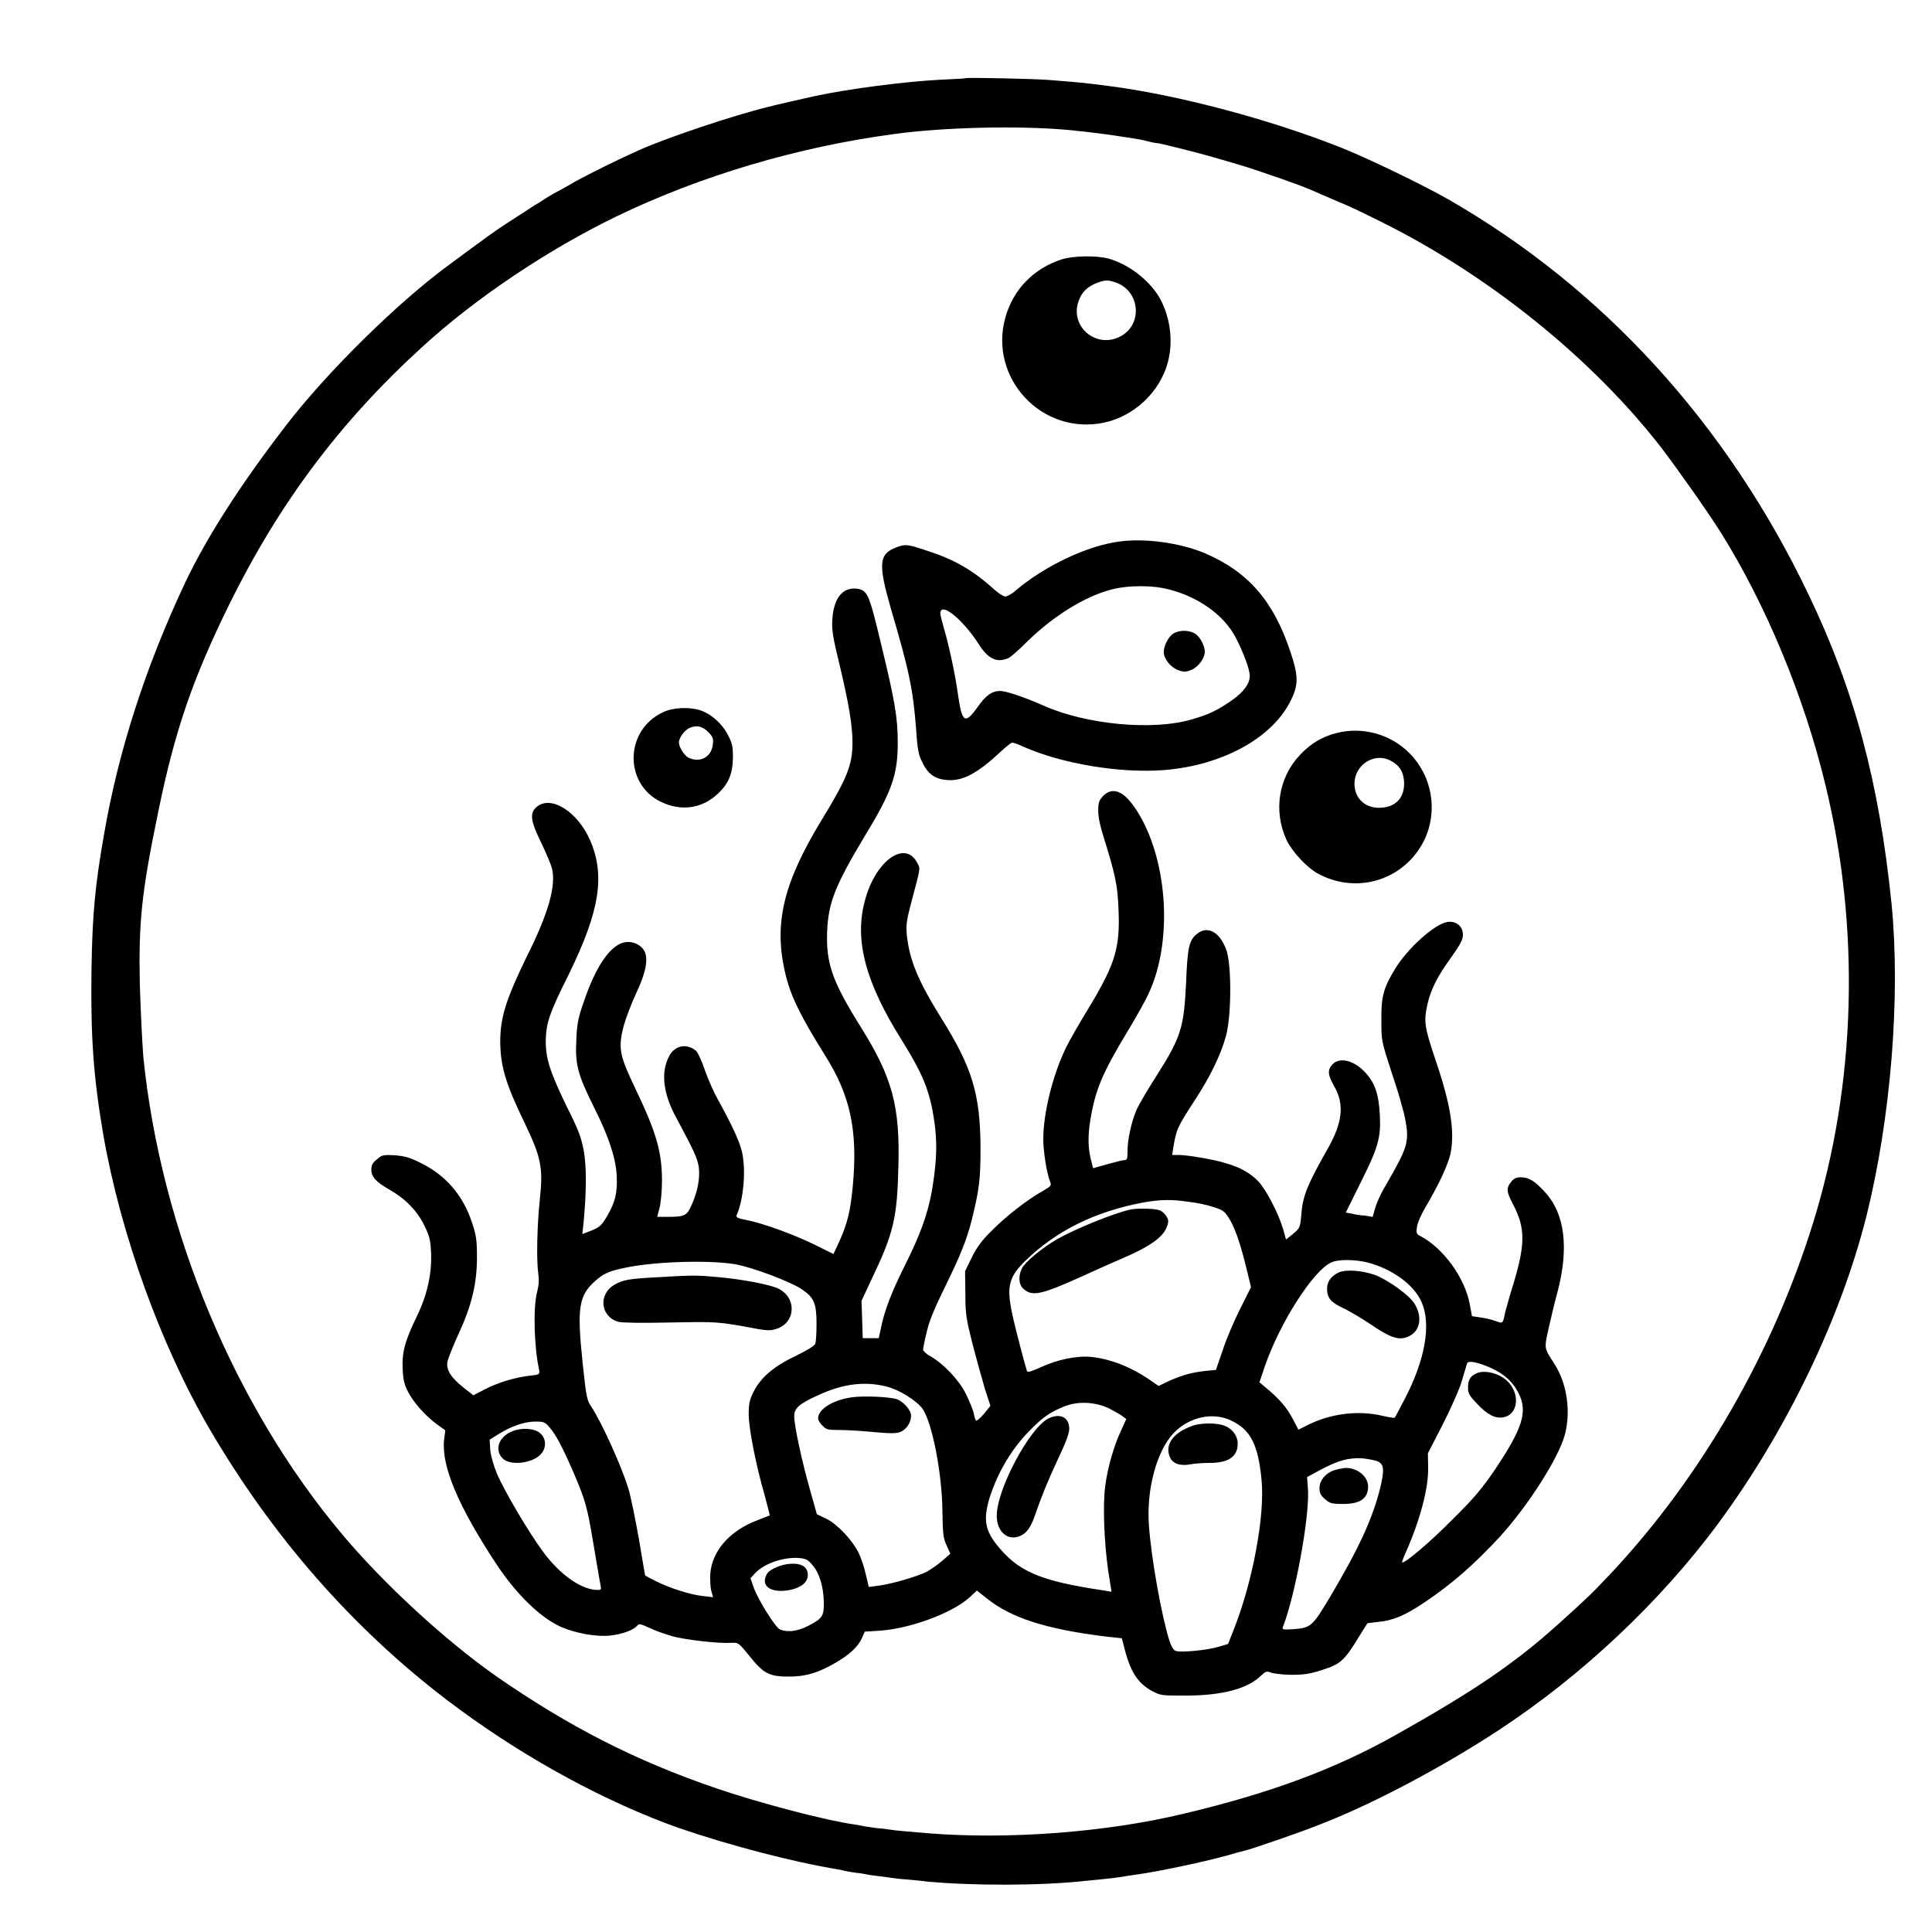 <svg
    xmlns="http://www.w3.org/2000/svg"
    width="25px"
    height="25px"
    viewBox="0 0 25 25"
    version="1.1"
>
    <g id="surface1">
        <path
            stroke="none"
            fillRule="nonzero"
            fill="black"
            fillOpacity="1"
            d="M 12.496 1.012 C 12.492 1.016 12.348 1.023 12.176 1.031 C 11.715 1.055 10.984 1.148 10.531 1.246 C 10.34 1.289 10.047 1.355 9.941 1.383 C 9.492 1.492 8.633 1.781 8.273 1.941 C 7.977 2.074 7.656 2.234 7.445 2.348 C 7.32 2.422 7.199 2.488 7.172 2.5 C 7.148 2.512 7.102 2.543 7.062 2.566 C 7.027 2.59 6.961 2.633 6.918 2.656 C 6.875 2.684 6.734 2.777 6.605 2.859 C 6.375 3.008 6.32 3.051 5.801 3.434 C 5.137 3.922 4.223 4.824 3.699 5.508 C 3.098 6.289 2.676 6.953 2.398 7.535 C 1.883 8.629 1.531 9.719 1.344 10.809 C 1.23 11.461 1.195 11.832 1.184 12.539 C 1.172 13.41 1.207 13.922 1.336 14.68 C 1.559 15.961 2.078 17.406 2.715 18.496 C 3.531 19.891 4.562 21.066 5.781 21.996 C 6.664 22.668 7.652 23.223 8.598 23.586 C 9.133 23.789 10.004 24.031 10.598 24.145 C 10.621 24.148 10.668 24.16 10.699 24.164 C 10.73 24.172 10.789 24.18 10.832 24.188 C 10.875 24.195 10.926 24.207 10.941 24.211 C 10.961 24.215 11.02 24.227 11.078 24.234 C 11.133 24.238 11.191 24.25 11.211 24.254 C 11.227 24.258 11.301 24.27 11.367 24.277 C 11.438 24.285 11.516 24.297 11.547 24.301 C 11.574 24.305 11.66 24.316 11.734 24.32 C 11.805 24.328 11.926 24.336 12 24.348 C 12.59 24.402 13.465 24.402 14.031 24.34 C 14.32 24.312 14.469 24.297 14.57 24.277 C 14.602 24.273 14.668 24.262 14.723 24.254 C 14.961 24.223 15.559 24.098 15.871 24.012 C 15.98 23.98 16.094 23.949 16.117 23.945 C 16.184 23.93 16.824 23.711 17.016 23.633 C 17.707 23.375 18.645 22.879 19.395 22.387 C 20.477 21.676 21.48 20.73 22.23 19.719 C 23.113 18.523 23.82 17.059 24.152 15.734 C 24.469 14.465 24.594 12.887 24.477 11.699 C 24.316 10.121 23.996 8.926 23.398 7.684 C 22.344 5.484 20.746 3.73 18.738 2.578 C 18.41 2.391 17.715 2.055 17.363 1.914 C 16.43 1.543 15.238 1.227 14.348 1.113 C 14.016 1.07 14.012 1.07 13.578 1.035 C 13.41 1.02 12.508 1 12.496 1.012 Z M 13.805 1.68 C 14.129 1.711 14.305 1.734 14.68 1.793 C 14.723 1.801 14.793 1.812 14.836 1.824 C 14.879 1.836 14.949 1.852 14.996 1.855 C 15.062 1.867 15.516 1.98 15.703 2.035 C 15.871 2.082 16.16 2.168 16.258 2.203 C 16.746 2.367 16.91 2.43 17.09 2.512 C 17.141 2.535 17.223 2.57 17.27 2.59 C 17.488 2.68 17.559 2.715 17.914 2.891 C 19.297 3.586 20.609 4.652 21.488 5.781 C 21.695 6.051 22.098 6.621 22.27 6.895 C 22.848 7.82 23.34 9 23.617 10.141 C 24.074 12.004 24.02 14.016 23.465 15.812 C 22.945 17.496 22.016 19.109 20.852 20.352 C 20.602 20.617 20.559 20.66 20.164 21.016 C 19.605 21.52 19.078 21.879 18.07 22.445 C 17.281 22.891 16.43 23.207 15.301 23.473 C 14.305 23.711 13.047 23.805 12.02 23.723 C 11.773 23.703 11.551 23.684 11.523 23.676 C 11.496 23.672 11.414 23.66 11.344 23.656 C 11.277 23.645 11.207 23.637 11.188 23.633 C 11.172 23.629 11.113 23.617 11.059 23.609 C 10.695 23.559 9.828 23.332 9.27 23.141 C 8.227 22.785 7.363 22.344 6.418 21.688 C 5.766 21.23 4.969 20.5 4.426 19.852 C 3.031 18.191 2.082 15.91 1.855 13.68 C 1.84 13.5 1.82 13.074 1.809 12.734 C 1.793 11.926 1.832 11.547 2.047 10.508 C 2.262 9.453 2.496 8.777 2.969 7.816 C 3.613 6.512 4.398 5.461 5.461 4.492 C 6.145 3.863 7.094 3.227 7.984 2.797 C 9.062 2.277 10.316 1.902 11.574 1.734 C 12.223 1.645 13.18 1.625 13.805 1.68 Z M 13.805 1.68 "
        />
        <path
            stroke="none"
            fillRule="nonzero"
            fill="black"
            fillOpacity="1"
            d="M 13.742 3.355 C 13.375 3.473 13.109 3.746 13.008 4.113 C 12.793 4.895 13.484 5.637 14.285 5.469 C 14.676 5.387 15.012 5.07 15.113 4.684 C 15.18 4.426 15.148 4.133 15.023 3.887 C 14.898 3.645 14.613 3.418 14.336 3.344 C 14.18 3.305 13.895 3.309 13.742 3.355 Z M 14.441 3.656 C 14.754 3.77 14.789 4.199 14.5 4.352 C 14.203 4.512 13.867 4.254 13.945 3.934 C 13.984 3.793 14.059 3.711 14.207 3.656 C 14.309 3.621 14.336 3.621 14.441 3.656 Z M 14.441 3.656 "
        />
        <path
            stroke="none"
            fillRule="nonzero"
            fill="black"
            fillOpacity="1"
            d="M 14.48 7.008 C 14.07 7.062 13.523 7.32 13.148 7.637 C 13.098 7.684 13.031 7.719 13.008 7.719 C 12.984 7.719 12.926 7.68 12.871 7.633 C 12.586 7.375 12.348 7.238 11.98 7.121 C 11.734 7.039 11.711 7.039 11.59 7.086 C 11.371 7.172 11.363 7.301 11.531 7.887 C 11.766 8.68 11.816 8.93 11.855 9.441 C 11.871 9.695 11.887 9.773 11.934 9.863 C 12.008 10.02 12.102 10.082 12.258 10.094 C 12.457 10.109 12.648 10.008 12.949 9.727 C 13.02 9.66 13.086 9.609 13.098 9.609 C 13.113 9.609 13.18 9.633 13.246 9.664 C 13.746 9.883 14.484 10.008 15.059 9.965 C 15.816 9.906 16.473 9.547 16.707 9.055 C 16.805 8.855 16.801 8.738 16.695 8.426 C 16.477 7.773 16.148 7.398 15.594 7.16 C 15.27 7.023 14.812 6.961 14.48 7.008 Z M 15.148 7.633 C 15.523 7.734 15.84 7.965 15.988 8.246 C 16.086 8.434 16.172 8.66 16.172 8.746 C 16.172 8.848 16.094 8.953 15.941 9.062 C 15.754 9.191 15.652 9.242 15.422 9.309 C 14.922 9.457 14.059 9.379 13.5 9.129 C 13.242 9.016 13.016 8.941 12.941 8.941 C 12.836 8.941 12.754 9 12.648 9.152 C 12.488 9.375 12.449 9.352 12.398 9 C 12.363 8.734 12.277 8.34 12.211 8.117 C 12.188 8.039 12.168 7.957 12.168 7.938 C 12.168 7.777 12.461 8.016 12.668 8.34 C 12.785 8.523 12.895 8.578 13.039 8.52 C 13.07 8.512 13.184 8.41 13.297 8.297 C 13.629 7.973 14.035 7.719 14.379 7.629 C 14.602 7.57 14.93 7.57 15.148 7.633 Z M 15.148 7.633 "
        />
        <path
            stroke="none"
            fillRule="nonzero"
            fill="black"
            fillOpacity="1"
            d="M 15.188 8.195 C 15.125 8.23 15.059 8.352 15.059 8.438 C 15.059 8.523 15.148 8.637 15.246 8.672 C 15.324 8.699 15.348 8.695 15.418 8.668 C 15.508 8.629 15.59 8.516 15.59 8.434 C 15.59 8.352 15.523 8.23 15.457 8.195 C 15.379 8.152 15.266 8.152 15.188 8.195 Z M 15.188 8.195 "
        />
        <path
            stroke="none"
            fillRule="nonzero"
            fill="black"
            fillOpacity="1"
            d="M 10.93 7.648 C 10.836 7.707 10.781 7.832 10.77 8.02 C 10.762 8.148 10.777 8.25 10.863 8.598 C 10.984 9.105 11.031 9.387 11.031 9.609 C 11.031 9.895 10.965 10.066 10.633 10.609 C 10.133 11.43 10.008 11.957 10.164 12.605 C 10.234 12.898 10.359 13.148 10.676 13.656 C 11.004 14.176 11.102 14.629 11.035 15.348 C 11.004 15.676 10.965 15.832 10.863 16.059 L 10.785 16.227 L 10.555 16.113 C 10.289 15.98 9.883 15.832 9.668 15.789 C 9.547 15.766 9.523 15.754 9.531 15.727 C 9.625 15.516 9.656 15.125 9.598 14.891 C 9.562 14.75 9.453 14.523 9.289 14.227 C 9.238 14.137 9.16 13.961 9.121 13.848 C 9.082 13.73 9.031 13.625 9.012 13.602 C 8.891 13.496 8.73 13.523 8.656 13.672 C 8.547 13.883 8.582 14.16 8.758 14.477 C 8.98 14.891 9.027 14.992 9.043 15.109 C 9.059 15.254 9.027 15.418 8.949 15.594 C 8.887 15.734 8.859 15.746 8.629 15.746 L 8.504 15.746 L 8.535 15.629 C 8.551 15.566 8.566 15.41 8.566 15.281 C 8.566 14.91 8.496 14.66 8.227 14.098 C 8.016 13.656 7.996 13.57 8.07 13.277 C 8.098 13.176 8.172 12.98 8.234 12.848 C 8.402 12.488 8.406 12.301 8.246 12.219 C 8.004 12.094 7.754 12.363 7.547 12.984 C 7.477 13.184 7.465 13.262 7.457 13.473 C 7.441 13.777 7.48 13.914 7.688 14.332 C 7.875 14.703 7.965 14.973 7.98 15.207 C 7.992 15.43 7.961 15.559 7.855 15.738 C 7.785 15.855 7.762 15.879 7.656 15.922 L 7.535 15.969 L 7.551 15.828 C 7.59 15.41 7.59 15.105 7.555 14.895 C 7.52 14.715 7.488 14.625 7.336 14.324 C 7.117 13.871 7.062 13.703 7.062 13.469 C 7.066 13.238 7.109 13.109 7.363 12.602 C 7.762 11.785 7.832 11.328 7.637 10.875 C 7.473 10.5 7.129 10.285 6.945 10.441 C 6.852 10.52 6.863 10.617 7 10.898 C 7.062 11.027 7.125 11.176 7.141 11.23 C 7.199 11.453 7.102 11.809 6.816 12.379 C 6.547 12.934 6.473 13.164 6.473 13.484 C 6.477 13.793 6.539 14.016 6.785 14.523 C 7.004 14.98 7.031 15.109 6.984 15.535 C 6.949 15.863 6.941 16.316 6.965 16.477 C 6.977 16.562 6.973 16.633 6.949 16.723 C 6.898 16.918 6.91 17.426 6.977 17.73 C 6.984 17.785 6.98 17.789 6.855 17.801 C 6.664 17.824 6.438 17.891 6.27 17.98 L 6.125 18.055 L 6 17.957 C 5.836 17.828 5.773 17.727 5.789 17.625 C 5.797 17.582 5.859 17.426 5.926 17.277 C 6.098 16.91 6.172 16.621 6.172 16.27 C 6.172 16.039 6.16 15.98 6.109 15.824 C 5.996 15.473 5.77 15.211 5.457 15.055 C 5.305 14.977 5.242 14.961 5.109 14.949 C 4.957 14.941 4.941 14.945 4.875 15.004 C 4.82 15.047 4.805 15.078 4.805 15.133 C 4.805 15.227 4.863 15.293 5.035 15.391 C 5.242 15.508 5.395 15.664 5.488 15.852 C 5.559 15.996 5.57 16.043 5.578 16.215 C 5.59 16.477 5.527 16.762 5.395 17.031 C 5.238 17.355 5.199 17.504 5.211 17.715 C 5.215 17.848 5.234 17.922 5.277 18.004 C 5.348 18.145 5.504 18.32 5.648 18.426 L 5.762 18.508 L 5.746 18.633 C 5.711 18.977 5.934 19.496 6.422 20.238 C 6.684 20.633 6.992 20.934 7.266 21.055 C 7.445 21.133 7.719 21.184 7.895 21.164 C 8.047 21.148 8.199 21.094 8.246 21.035 C 8.27 21.008 8.289 21.012 8.406 21.066 C 8.48 21.102 8.613 21.148 8.711 21.176 C 8.895 21.223 9.316 21.27 9.469 21.258 C 9.555 21.254 9.559 21.258 9.699 21.43 C 9.883 21.66 9.957 21.695 10.211 21.695 C 10.422 21.695 10.586 21.648 10.812 21.516 C 10.996 21.41 11.105 21.305 11.152 21.199 L 11.191 21.113 L 11.371 21.102 C 11.77 21.078 12.305 20.879 12.535 20.68 L 12.641 20.582 L 12.77 20.684 C 13.082 20.934 13.535 21.082 14.305 21.176 L 14.516 21.199 L 14.547 21.316 C 14.625 21.633 14.723 21.781 14.91 21.883 C 15.02 21.941 15.035 21.941 15.359 21.941 C 15.82 21.938 16.145 21.852 16.316 21.684 C 16.379 21.625 16.391 21.621 16.449 21.645 C 16.484 21.656 16.605 21.672 16.715 21.672 C 16.871 21.672 16.957 21.66 17.109 21.609 C 17.344 21.535 17.395 21.488 17.57 21.203 L 17.695 21.004 L 17.828 20.988 C 18.016 20.973 18.18 20.906 18.434 20.734 C 18.789 20.496 19.074 20.246 19.414 19.879 C 19.781 19.473 20.172 18.859 20.25 18.562 C 20.328 18.262 20.277 17.91 20.121 17.66 C 19.98 17.438 19.98 17.461 20.035 17.207 C 20.062 17.086 20.113 16.867 20.152 16.727 C 20.305 16.148 20.25 15.707 19.992 15.426 C 19.859 15.281 19.785 15.234 19.676 15.234 C 19.621 15.234 19.586 15.25 19.555 15.293 C 19.488 15.375 19.492 15.422 19.582 15.59 C 19.738 15.891 19.738 16.098 19.586 16.605 C 19.539 16.75 19.496 16.914 19.48 16.969 C 19.445 17.133 19.453 17.129 19.352 17.094 C 19.301 17.074 19.211 17.055 19.152 17.047 L 19.047 17.031 L 19.02 16.883 C 18.957 16.535 18.676 16.148 18.375 15.992 C 18.328 15.969 18.324 15.953 18.336 15.875 C 18.34 15.828 18.391 15.715 18.441 15.629 C 18.617 15.332 18.746 15.059 18.773 14.91 C 18.824 14.625 18.77 14.285 18.57 13.699 C 18.434 13.293 18.422 13.219 18.469 13.004 C 18.516 12.797 18.598 12.637 18.785 12.379 C 18.898 12.219 18.93 12.16 18.93 12.094 C 18.93 11.984 18.84 11.914 18.73 11.93 C 18.562 11.957 18.215 12.27 18.051 12.539 C 17.902 12.785 17.871 12.898 17.875 13.199 C 17.875 13.469 17.875 13.469 18.008 13.879 C 18.086 14.105 18.164 14.379 18.184 14.484 C 18.238 14.781 18.219 14.84 17.922 15.355 C 17.863 15.453 17.809 15.578 17.793 15.637 L 17.762 15.746 L 17.664 15.73 C 17.605 15.727 17.527 15.715 17.488 15.703 L 17.414 15.691 L 17.602 15.312 C 17.832 14.852 17.871 14.727 17.855 14.426 C 17.84 14.16 17.797 14.023 17.672 13.883 C 17.527 13.723 17.336 13.672 17.242 13.773 C 17.176 13.844 17.18 13.906 17.262 14.051 C 17.398 14.285 17.375 14.52 17.184 14.859 C 16.926 15.312 16.855 15.477 16.84 15.711 C 16.824 15.883 16.824 15.887 16.734 15.965 L 16.641 16.039 L 16.605 15.91 C 16.547 15.707 16.383 15.391 16.281 15.285 C 16.18 15.18 16.043 15.102 15.859 15.051 C 15.711 15.004 15.367 14.945 15.25 14.945 L 15.168 14.945 L 15.18 14.863 C 15.223 14.609 15.23 14.594 15.457 14.242 C 15.66 13.934 15.797 13.648 15.863 13.41 C 15.934 13.156 15.938 12.523 15.875 12.312 C 15.797 12.07 15.633 11.969 15.492 12.082 C 15.387 12.164 15.367 12.25 15.348 12.711 C 15.32 13.309 15.281 13.422 14.957 13.934 C 14.852 14.098 14.742 14.285 14.711 14.352 C 14.645 14.5 14.59 14.738 14.59 14.895 C 14.59 14.996 14.586 15.012 14.547 15.012 C 14.527 15.012 14.426 15.039 14.324 15.066 L 14.145 15.117 L 14.125 15.039 C 14.078 14.871 14.074 14.711 14.109 14.492 C 14.176 14.094 14.262 13.891 14.594 13.34 C 14.703 13.16 14.828 12.938 14.867 12.848 C 15.168 12.199 15.117 11.191 14.75 10.555 C 14.574 10.25 14.414 10.164 14.277 10.297 C 14.223 10.355 14.211 10.379 14.211 10.492 C 14.211 10.574 14.238 10.699 14.281 10.832 C 14.434 11.324 14.461 11.457 14.473 11.754 C 14.496 12.262 14.434 12.465 14.102 13.02 C 13.98 13.219 13.844 13.453 13.801 13.543 C 13.629 13.887 13.5 14.395 13.5 14.738 C 13.5 14.898 13.543 15.172 13.586 15.285 C 13.609 15.34 13.602 15.348 13.496 15.41 C 13.297 15.52 13.008 15.746 12.832 15.926 C 12.703 16.051 12.637 16.145 12.574 16.273 L 12.488 16.449 L 12.492 16.738 C 12.492 17 12.5 17.059 12.586 17.395 C 12.637 17.594 12.711 17.855 12.746 17.977 L 12.816 18.191 L 12.734 18.293 C 12.688 18.348 12.641 18.387 12.633 18.383 C 12.621 18.375 12.609 18.34 12.602 18.297 C 12.594 18.25 12.547 18.137 12.5 18.039 C 12.406 17.852 12.211 17.648 12.035 17.547 C 11.984 17.52 11.945 17.48 11.945 17.465 C 11.945 17.445 11.965 17.344 11.992 17.234 C 12.023 17.098 12.09 16.934 12.215 16.68 C 12.434 16.234 12.508 16.047 12.578 15.773 C 12.672 15.387 12.688 15.262 12.688 14.848 C 12.684 14.152 12.578 13.809 12.176 13.168 C 11.879 12.691 11.766 12.418 11.734 12.094 C 11.723 11.977 11.73 11.91 11.789 11.688 C 11.914 11.219 11.91 11.246 11.875 11.176 C 11.719 10.855 11.324 11.133 11.188 11.668 C 11.055 12.176 11.203 12.719 11.672 13.465 C 11.961 13.93 12.047 14.148 12.102 14.605 C 12.129 14.855 12.113 15.094 12.055 15.43 C 11.996 15.734 11.906 15.98 11.711 16.371 C 11.535 16.723 11.449 16.949 11.402 17.172 L 11.371 17.316 L 11.164 17.316 L 11.148 16.832 L 11.289 16.531 C 11.562 15.957 11.609 15.762 11.625 15.102 C 11.648 14.312 11.547 13.941 11.133 13.281 C 10.77 12.699 10.688 12.465 10.703 12.055 C 10.719 11.676 10.805 11.461 11.203 10.797 C 11.543 10.238 11.617 10.02 11.617 9.609 C 11.617 9.289 11.578 9.059 11.406 8.355 C 11.277 7.809 11.242 7.707 11.18 7.652 C 11.121 7.605 11.004 7.602 10.93 7.648 Z M 15.379 15.551 C 15.477 15.562 15.617 15.59 15.695 15.617 C 15.824 15.656 15.844 15.672 15.902 15.762 C 15.977 15.879 16.055 16.102 16.133 16.43 L 16.188 16.656 L 16.051 16.93 C 15.973 17.082 15.871 17.32 15.824 17.465 L 15.734 17.727 L 15.613 17.738 C 15.422 17.758 15.305 17.793 15.141 17.863 L 14.992 17.934 L 14.895 17.867 C 14.648 17.695 14.379 17.586 14.125 17.559 C 13.934 17.539 13.676 17.594 13.461 17.695 C 13.348 17.746 13.297 17.762 13.289 17.742 C 13.266 17.672 13.164 17.289 13.113 17.07 C 13.02 16.664 13.043 16.543 13.25 16.332 C 13.656 15.93 14.168 15.676 14.801 15.559 C 15.023 15.52 15.164 15.52 15.379 15.551 Z M 17.695 16.336 C 18.02 16.422 18.297 16.625 18.395 16.848 C 18.523 17.137 18.441 17.598 18.176 18.105 C 18.109 18.234 18.051 18.344 18.047 18.344 C 18.047 18.352 17.973 18.34 17.887 18.32 C 17.574 18.246 17.219 18.293 16.934 18.434 L 16.801 18.5 L 16.73 18.363 C 16.656 18.219 16.551 18.098 16.395 17.969 L 16.297 17.887 L 16.367 17.68 C 16.562 17.113 16.996 16.438 17.227 16.336 C 17.316 16.293 17.535 16.297 17.695 16.336 Z M 9.512 16.359 C 9.734 16.398 10.227 16.582 10.383 16.688 C 10.531 16.789 10.566 16.867 10.566 17.125 C 10.566 17.242 10.559 17.359 10.551 17.383 C 10.547 17.41 10.461 17.465 10.301 17.543 C 10.012 17.68 9.84 17.828 9.75 18.012 C 9.699 18.117 9.688 18.164 9.688 18.305 C 9.691 18.496 9.781 18.953 9.891 19.336 C 9.93 19.48 9.961 19.605 9.961 19.609 C 9.957 19.609 9.883 19.641 9.801 19.672 C 9.445 19.805 9.215 20.066 9.191 20.363 C 9.188 20.438 9.191 20.535 9.203 20.582 L 9.227 20.668 L 9.09 20.652 C 8.926 20.633 8.68 20.555 8.488 20.461 C 8.414 20.422 8.352 20.391 8.348 20.387 C 8.348 20.387 8.309 20.168 8.266 19.906 C 8.219 19.645 8.16 19.352 8.129 19.254 C 8.031 18.945 7.781 18.398 7.652 18.203 C 7.594 18.121 7.586 18.078 7.539 17.633 C 7.465 16.93 7.488 16.77 7.695 16.582 C 7.797 16.488 7.879 16.449 8.047 16.414 C 8.422 16.324 9.164 16.301 9.512 16.359 Z M 19.297 17.703 C 19.473 17.785 19.578 17.883 19.652 18.031 C 19.77 18.27 19.703 18.48 19.348 19.012 C 19.18 19.258 19.078 19.383 18.805 19.652 C 18.52 19.941 18.195 20.219 18.145 20.219 C 18.137 20.219 18.16 20.156 18.195 20.078 C 18.375 19.672 18.488 19.25 18.48 18.984 L 18.477 18.805 L 18.668 18.434 C 18.773 18.227 18.887 17.973 18.918 17.863 C 18.949 17.758 18.98 17.656 18.984 17.641 C 19 17.602 19.121 17.625 19.297 17.703 Z M 11.469 17.941 C 11.641 17.984 11.863 18.125 11.941 18.234 C 12.066 18.426 12.191 19.07 12.195 19.562 C 12.199 19.852 12.207 19.91 12.25 20 L 12.297 20.105 L 12.199 20.191 C 12.148 20.238 12.055 20.301 11.996 20.336 C 11.875 20.398 11.547 20.496 11.359 20.52 L 11.242 20.535 L 11.203 20.371 C 11.184 20.281 11.141 20.156 11.109 20.09 C 11.027 19.926 10.832 19.719 10.691 19.652 L 10.57 19.594 L 10.477 19.262 C 10.371 18.887 10.277 18.445 10.277 18.324 C 10.277 18.223 10.34 18.164 10.594 18.051 C 10.906 17.906 11.188 17.871 11.469 17.941 Z M 14.348 18.223 C 14.414 18.258 14.492 18.301 14.523 18.324 L 14.574 18.363 L 14.504 18.516 C 14.414 18.711 14.332 18.988 14.301 19.234 C 14.27 19.469 14.285 19.938 14.34 20.324 L 14.383 20.598 L 14.293 20.582 C 13.449 20.457 13.164 20.336 12.879 19.965 C 12.746 19.789 12.727 19.648 12.801 19.395 C 12.906 19.059 13.09 18.746 13.328 18.508 C 13.488 18.344 13.582 18.277 13.762 18.203 C 13.938 18.129 14.164 18.137 14.348 18.223 Z M 15.941 18.387 C 16.184 18.504 16.281 18.699 16.324 19.145 C 16.371 19.602 16.211 20.465 15.965 21.086 L 15.891 21.273 L 15.77 21.309 C 15.633 21.352 15.281 21.387 15.215 21.363 C 15.188 21.355 15.16 21.312 15.137 21.246 C 15.035 20.934 14.898 20.176 14.867 19.738 C 14.832 19.277 14.969 18.77 15.188 18.543 C 15.391 18.332 15.703 18.266 15.941 18.387 Z M 7.113 18.473 C 7.195 18.566 7.281 18.73 7.43 19.074 C 7.578 19.426 7.598 19.492 7.684 20.008 C 7.727 20.262 7.766 20.496 7.773 20.523 C 7.781 20.566 7.777 20.574 7.734 20.574 C 7.527 20.574 7.246 20.379 7.023 20.074 C 6.844 19.832 6.531 19.301 6.434 19.078 C 6.387 18.965 6.352 18.844 6.344 18.762 L 6.336 18.629 L 6.461 18.551 C 6.629 18.449 6.793 18.395 6.93 18.395 C 7.035 18.395 7.055 18.402 7.113 18.473 Z M 17.828 18.91 C 17.91 18.949 17.914 19.02 17.863 19.242 C 17.762 19.652 17.586 20.031 17.211 20.664 C 16.98 21.051 16.961 21.066 16.727 21.082 C 16.598 21.09 16.586 21.086 16.602 21.051 C 16.762 20.633 16.941 19.656 16.926 19.289 L 16.914 19.113 L 17.086 19.02 C 17.312 18.898 17.457 18.859 17.633 18.871 C 17.711 18.879 17.797 18.898 17.828 18.91 Z M 10.512 20.25 C 10.602 20.352 10.656 20.531 10.66 20.727 C 10.664 20.91 10.645 20.945 10.449 21.043 C 10.316 21.109 10.191 21.125 10.094 21.086 C 10.035 21.062 9.812 20.707 9.75 20.535 L 9.711 20.422 L 9.773 20.355 C 9.891 20.23 10.137 20.148 10.332 20.16 C 10.426 20.168 10.453 20.18 10.512 20.25 Z M 10.512 20.25 "
        />
        <path
            stroke="none"
            fillRule="nonzero"
            fill="black"
            fillOpacity="1"
            d="M 14.625 15.652 C 14.41 15.699 13.902 15.906 13.672 16.039 C 13.48 16.152 13.266 16.328 13.223 16.414 C 13.176 16.512 13.18 16.621 13.242 16.676 C 13.355 16.781 13.473 16.754 13.992 16.52 C 14.191 16.43 14.426 16.324 14.5 16.293 C 14.879 16.133 15.055 16.008 15.102 15.867 C 15.125 15.805 15.121 15.781 15.09 15.734 C 15.07 15.703 15.031 15.668 15 15.66 C 14.945 15.637 14.707 15.633 14.625 15.652 Z M 14.625 15.652 "
        />
        <path
            stroke="none"
            fillRule="nonzero"
            fill="black"
            fillOpacity="1"
            d="M 17.316 16.469 C 17.215 16.52 17.172 16.59 17.172 16.68 C 17.172 16.793 17.223 16.855 17.379 16.926 C 17.453 16.961 17.613 17.055 17.73 17.133 C 17.992 17.312 18.102 17.348 18.219 17.297 C 18.379 17.23 18.414 17.039 18.297 16.859 C 18.227 16.754 17.965 16.566 17.797 16.5 C 17.629 16.438 17.406 16.422 17.316 16.469 Z M 17.316 16.469 "
        />
        <path
            stroke="none"
            fillRule="nonzero"
            fill="black"
            fillOpacity="1"
            d="M 8.512 16.527 C 8.145 16.547 8.066 16.559 7.957 16.621 C 7.738 16.742 7.766 17.039 8.004 17.105 C 8.055 17.117 8.297 17.121 8.676 17.113 C 9.285 17.102 9.277 17.098 9.816 17.199 C 9.941 17.219 9.98 17.219 10.059 17.191 C 10.301 17.105 10.309 16.785 10.066 16.672 C 9.957 16.621 9.609 16.555 9.305 16.527 C 9.02 16.5 8.973 16.5 8.512 16.527 Z M 8.512 16.527 "
        />
        <path
            stroke="none"
            fillRule="nonzero"
            fill="black"
            fillOpacity="1"
            d="M 19.094 17.777 C 19.02 17.812 18.996 17.863 18.996 17.957 C 18.996 18.027 19.012 18.059 19.109 18.16 C 19.242 18.305 19.348 18.359 19.453 18.34 C 19.648 18.305 19.676 18.031 19.5 17.867 C 19.395 17.766 19.195 17.719 19.094 17.777 Z M 19.094 17.777 "
        />
        <path
            stroke="none"
            fillRule="nonzero"
            fill="black"
            fillOpacity="1"
            d="M 11.016 18.082 C 10.777 18.117 10.586 18.234 10.586 18.355 C 10.586 18.375 10.613 18.422 10.645 18.449 C 10.691 18.5 10.715 18.504 10.863 18.504 C 10.957 18.504 11.156 18.516 11.309 18.531 C 11.527 18.551 11.605 18.551 11.656 18.527 C 11.73 18.496 11.789 18.406 11.789 18.32 C 11.789 18.246 11.691 18.137 11.605 18.105 C 11.5 18.074 11.176 18.059 11.016 18.082 Z M 11.016 18.082 "
        />
        <path
            stroke="none"
            fillRule="nonzero"
            fill="black"
            fillOpacity="1"
            d="M 13.566 18.355 C 13.324 18.477 12.898 19.27 12.898 19.613 C 12.898 19.812 13.027 19.934 13.18 19.883 C 13.273 19.852 13.328 19.781 13.379 19.645 C 13.488 19.336 13.543 19.199 13.68 18.902 C 13.789 18.672 13.836 18.551 13.836 18.488 C 13.836 18.34 13.719 18.281 13.566 18.355 Z M 13.566 18.355 "
        />
        <path
            stroke="none"
            fillRule="nonzero"
            fill="black"
            fillOpacity="1"
            d="M 15.434 18.449 C 15.184 18.535 15.07 18.691 15.137 18.852 C 15.172 18.938 15.266 18.973 15.402 18.949 C 15.453 18.938 15.566 18.93 15.652 18.93 C 15.898 18.93 16.016 18.848 16.016 18.68 C 16.016 18.582 15.949 18.488 15.844 18.449 C 15.754 18.41 15.539 18.41 15.434 18.449 Z M 15.434 18.449 "
        />
        <path
            stroke="none"
            fillRule="nonzero"
            fill="black"
            fillOpacity="1"
            d="M 6.641 18.516 C 6.457 18.582 6.391 18.758 6.504 18.871 C 6.598 18.969 6.879 18.938 6.992 18.824 C 7.07 18.746 7.074 18.625 6.996 18.551 C 6.926 18.484 6.766 18.469 6.641 18.516 Z M 6.641 18.516 "
        />
        <path
            stroke="none"
            fillRule="nonzero"
            fill="black"
            fillOpacity="1"
            d="M 17.281 19.02 C 17.164 19.051 17.078 19.148 17.074 19.25 C 17.074 19.316 17.086 19.348 17.145 19.398 C 17.207 19.453 17.23 19.461 17.379 19.461 C 17.602 19.461 17.703 19.391 17.703 19.234 C 17.703 19.102 17.555 18.984 17.395 18.996 C 17.375 19 17.324 19.008 17.281 19.02 Z M 17.281 19.02 "
        />
        <path
            stroke="none"
            fillRule="nonzero"
            fill="black"
            fillOpacity="1"
            d="M 10.172 20.242 C 10.055 20.266 9.949 20.316 9.922 20.371 C 9.836 20.527 9.98 20.621 10.223 20.574 C 10.371 20.543 10.453 20.473 10.453 20.379 C 10.453 20.262 10.348 20.215 10.172 20.242 Z M 10.172 20.242 "
        />
        <path
            stroke="none"
            fillRule="nonzero"
            fill="black"
            fillOpacity="1"
            d="M 8.574 9.219 C 8.086 9.449 8.07 10.141 8.551 10.375 C 8.805 10.5 9.074 10.465 9.273 10.285 C 9.426 10.148 9.48 10.02 9.484 9.805 C 9.484 9.66 9.477 9.621 9.418 9.508 C 9.344 9.363 9.195 9.23 9.051 9.188 C 8.906 9.145 8.699 9.156 8.574 9.219 Z M 9.172 9.48 C 9.227 9.539 9.234 9.559 9.223 9.641 C 9.203 9.797 9.059 9.875 8.91 9.805 C 8.859 9.781 8.785 9.668 8.785 9.609 C 8.785 9.547 8.859 9.445 8.926 9.418 C 9.02 9.379 9.094 9.398 9.172 9.48 Z M 9.172 9.48 "
        />
        <path
            stroke="none"
            fillRule="nonzero"
            fill="black"
            fillOpacity="1"
            d="M 17.285 9.488 C 17.105 9.535 16.961 9.621 16.824 9.766 C 16.543 10.062 16.477 10.492 16.645 10.863 C 16.715 11.016 16.91 11.227 17.055 11.305 C 17.566 11.582 18.184 11.383 18.434 10.863 C 18.609 10.488 18.531 10.039 18.238 9.746 C 17.992 9.496 17.621 9.398 17.285 9.488 Z M 17.988 9.84 C 18.105 9.898 18.156 9.977 18.168 10.105 C 18.184 10.32 18.059 10.453 17.844 10.453 C 17.656 10.453 17.527 10.324 17.527 10.141 C 17.527 9.898 17.781 9.734 17.988 9.84 Z M 17.988 9.84 "
        />
    </g>
</svg>